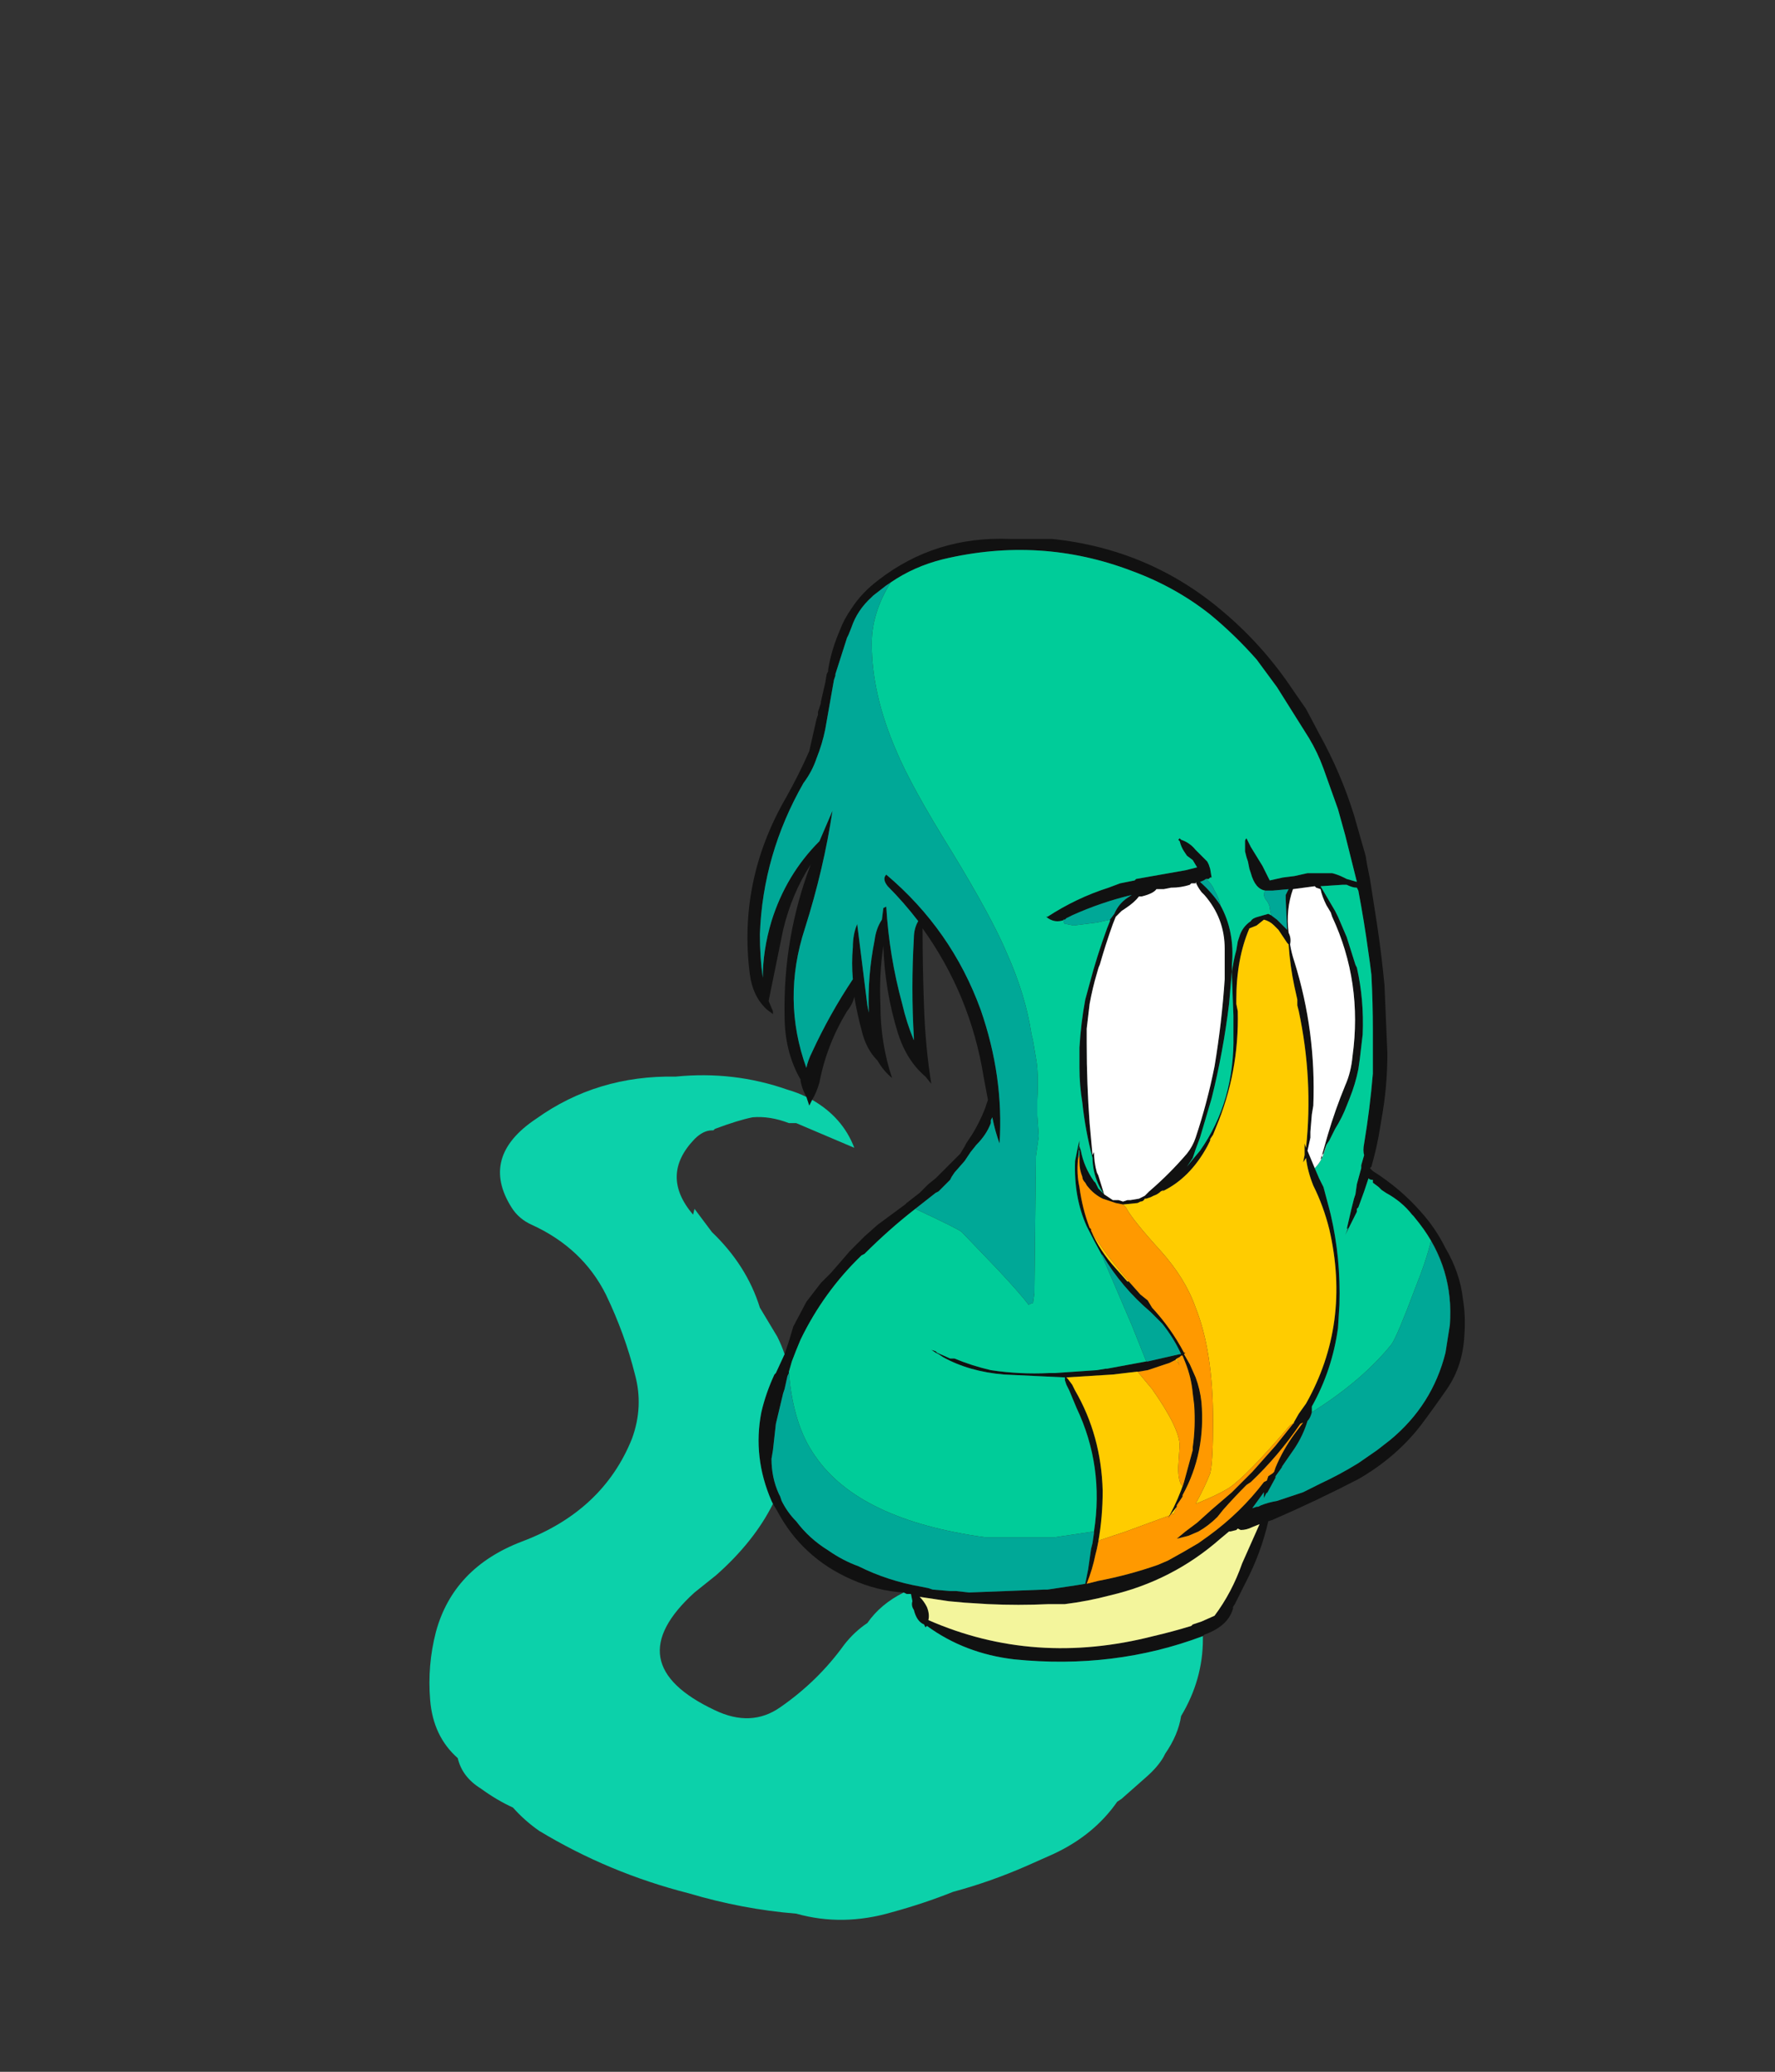 <?xml version="1.0" encoding="UTF-8" standalone="no"?>
<svg xmlns:ffdec="https://www.free-decompiler.com/flash" xmlns:xlink="http://www.w3.org/1999/xlink" ffdec:objectType="frame" height="499.0px" width="427.7px" xmlns="http://www.w3.org/2000/svg">
  <rect width="100%" height="100%" fill="#333333" stroke="none"/>
  <g transform="matrix(1.0, 0.0, 0.0, 1.0, 234.15, 358.75)">
    <use ffdec:characterId="995" ffdec:characterName="a_DjinnMorph" height="332.5" transform="matrix(1.0, 0.0, 0.0, 1.0, -130.85, -228.95)" width="249.55" xlink:href="#sprite0"/>
  </g>
  <defs>
    <g id="sprite0" transform="matrix(1.0, 0.0, 0.0, 1.0, 124.95, 166.25)">
      <use ffdec:characterId="994" height="47.5" transform="matrix(7.0, 0.0, 0.0, 7.0, -124.95, -166.25)" width="35.65" xlink:href="#shape0"/>
    </g>
    <g id="shape0" transform="matrix(1.0, 0.0, 0.0, 1.0, 17.85, 23.75)">
      <path d="M10.95 -11.65 Q10.6 -11.7 10.45 -12.25 L10.4 -12.4 10.35 -12.65 10.3 -12.8 10.25 -13.0 10.25 -13.35 Q10.25 -13.4 10.3 -13.45 L10.45 -13.15 10.85 -12.5 11.1 -12.0 11.55 -12.1 11.95 -12.15 12.4 -12.25 13.25 -12.25 Q13.45 -12.2 13.65 -12.1 L13.75 -12.05 14.1 -11.95 13.7 -13.55 13.45 -14.45 12.95 -15.85 Q12.75 -16.4 12.45 -16.9 L11.35 -18.65 10.65 -19.6 Q9.9 -20.45 9.05 -21.15 7.85 -22.1 6.35 -22.65 3.2 -23.85 -0.15 -23.05 -1.15 -22.8 -1.95 -22.25 L-2.1 -22.15 -2.55 -21.8 -2.6 -21.75 Q-3.1 -21.3 -3.3 -20.7 L-3.4 -20.45 -3.45 -20.35 -3.85 -19.1 -3.85 -19.05 -3.9 -18.9 -4.2 -17.2 Q-4.3 -16.7 -4.5 -16.2 -4.65 -15.75 -4.95 -15.35 -6.35 -12.9 -6.45 -10.15 -6.45 -9.35 -6.35 -8.65 -6.35 -9.6 -6.05 -10.6 -5.55 -12.2 -4.4 -13.35 L-3.95 -14.4 Q-4.25 -12.4 -4.9 -10.35 -5.7 -7.9 -4.85 -5.55 -4.8 -5.8 -4.65 -6.1 -4.05 -7.4 -3.25 -8.6 -3.3 -9.15 -3.25 -9.7 -3.25 -10.15 -3.1 -10.5 L-2.75 -7.7 -2.7 -7.45 Q-2.75 -8.7 -2.5 -9.95 -2.45 -10.35 -2.25 -10.65 L-2.2 -11.05 -2.1 -11.1 Q-2.0 -9.4 -1.55 -7.75 -1.4 -7.1 -1.15 -6.5 L-1.15 -6.6 Q-1.25 -8.3 -1.15 -10.0 -1.15 -10.35 -1.0 -10.6 -1.5 -11.25 -2.05 -11.8 -2.25 -12.05 -2.1 -12.2 0.15 -10.3 1.15 -7.55 1.95 -5.25 1.8 -2.95 1.65 -3.35 1.55 -3.85 L1.5 -3.75 1.5 -3.65 Q1.35 -3.25 1.0 -2.9 L0.8 -2.65 0.6 -2.35 0.25 -1.95 0.15 -1.8 0.1 -1.7 -0.3 -1.3 -0.4 -1.25 -1.1 -0.7 Q-2.0 0.0 -2.85 0.85 L-2.95 0.9 Q-4.25 2.15 -5.05 3.8 -5.2 4.15 -5.35 4.55 L-5.45 4.9 -5.45 4.95 -5.5 5.05 -5.6 5.5 -5.65 5.65 -5.9 6.7 -6.0 7.6 -6.05 7.9 Q-6.05 8.55 -5.8 9.1 L-5.75 9.2 -5.7 9.35 Q-5.5 9.75 -5.2 10.05 -4.75 10.65 -4.1 11.05 -3.6 11.4 -3.05 11.6 -2.05 12.1 -0.9 12.3 L-0.65 12.35 -0.5 12.4 0.1 12.45 0.3 12.45 0.75 12.5 3.35 12.4 3.45 12.4 4.45 12.25 4.75 12.2 4.85 11.7 4.95 11.0 5.0 10.8 5.05 10.45 5.05 10.4 Q5.4 8.15 4.45 6.15 L4.2 5.55 4.1 5.35 4.05 5.2 4.05 5.1 1.95 5.0 Q0.75 4.9 -0.15 4.4 L-0.3 4.3 -0.4 4.25 -0.55 4.15 -0.4 4.2 -0.35 4.25 0.1 4.45 0.25 4.45 Q0.85 4.7 1.5 4.85 2.5 5.0 3.5 4.95 L3.7 4.95 5.15 4.85 5.45 4.8 5.5 4.8 6.85 4.55 6.9 4.55 8.0 4.3 8.05 4.3 Q7.8 3.75 7.4 3.25 L7.0 2.85 Q6.0 2.0 5.35 0.9 L5.3 0.85 Q5.05 0.4 4.8 -0.1 4.35 -1.1 4.4 -2.35 4.45 -2.6 4.5 -2.85 L4.55 -3.05 4.55 -2.95 4.5 -2.4 Q4.45 -1.9 4.55 -1.45 4.65 -0.7 4.9 -0.05 L4.95 0.0 4.95 0.05 Q5.25 0.75 5.8 1.35 L6.2 1.8 6.25 1.8 6.65 2.25 6.9 2.45 7.05 2.7 Q7.7 3.4 8.15 4.25 L8.2 4.25 8.15 4.3 8.35 4.65 8.55 5.1 Q8.7 5.5 8.75 5.95 8.9 7.7 8.1 9.15 L8.1 9.2 7.9 9.5 7.9 9.55 7.7 9.8 7.6 9.95 7.65 9.85 Q7.95 9.3 8.15 8.7 L8.45 7.6 8.45 7.5 Q8.55 6.8 8.5 6.05 L8.45 5.65 Q8.4 5.1 8.2 4.6 L8.1 4.35 8.05 4.35 8.0 4.4 7.9 4.45 7.85 4.5 7.65 4.6 6.9 4.85 6.6 4.9 6.55 4.9 5.7 5.0 4.1 5.1 4.15 5.15 4.3 5.35 4.4 5.55 Q5.3 7.1 5.35 9.0 5.35 9.9 5.2 10.75 L5.15 11.0 5.1 11.2 Q5.0 11.7 4.8 12.2 L5.2 12.1 Q6.25 11.9 7.25 11.55 L7.6 11.4 Q8.15 11.1 8.65 10.8 L9.0 10.55 Q10.1 9.75 10.9 8.7 L11.0 8.65 11.05 8.5 11.2 8.4 11.25 8.35 11.3 8.2 Q11.55 7.6 11.95 7.05 L12.25 6.65 12.15 6.7 Q11.4 7.8 10.45 8.7 L10.3 8.8 Q9.9 9.2 9.5 9.65 L9.3 9.9 Q9.0 10.2 8.65 10.4 L8.3 10.55 7.9 10.65 8.2 10.4 8.6 10.1 9.1 9.65 9.8 9.05 10.5 8.35 11.3 7.45 11.9 6.7 12.1 6.35 12.35 6.0 Q13.9 3.25 13.15 0.0 12.95 -0.8 12.6 -1.5 12.4 -2.0 12.35 -2.45 L12.25 -2.3 12.3 -2.55 12.3 -2.95 12.35 -2.8 Q12.6 -5.15 12.1 -7.5 L12.05 -7.7 12.05 -7.9 11.95 -8.35 Q11.8 -9.05 11.75 -9.8 L11.7 -9.85 11.4 -10.3 11.25 -10.45 Q11.1 -10.6 10.9 -10.65 L10.65 -10.45 10.4 -10.35 Q9.95 -9.3 9.95 -7.9 L9.95 -7.75 10.0 -7.5 Q10.05 -5.4 9.25 -3.5 L9.15 -3.25 9.05 -3.1 9.05 -3.05 8.95 -2.85 Q8.35 -1.75 7.4 -1.3 L7.45 -1.35 7.35 -1.3 Q7.25 -1.2 7.1 -1.15 L7.0 -1.1 6.85 -1.05 6.8 -1.05 Q6.75 -0.95 6.65 -0.95 L6.55 -0.9 6.05 -0.85 5.8 -0.9 5.35 -1.05 Q5.05 -1.2 4.85 -1.45 4.8 -1.5 4.75 -1.6 4.65 -1.7 4.65 -1.8 4.55 -2.05 4.55 -2.3 L4.55 -2.55 4.55 -2.7 Q4.5 -2.8 4.55 -2.85 L4.55 -2.85 4.6 -2.7 Q4.7 -2.15 5.05 -1.65 L5.1 -1.6 5.2 -1.4 5.4 -1.2 Q5.15 -1.55 5.05 -2.0 5.0 -2.25 5.0 -2.45 4.75 -3.4 4.65 -4.35 4.55 -4.95 4.55 -5.55 L4.55 -6.25 Q4.6 -7.1 4.75 -7.9 L4.9 -8.45 Q5.15 -9.4 5.5 -10.35 L5.6 -10.6 5.6 -10.65 5.75 -10.85 Q5.9 -11.2 6.2 -11.4 L6.35 -11.5 Q5.3 -11.25 4.3 -10.8 L4.1 -10.7 4.05 -10.65 Q3.7 -10.5 3.4 -10.75 L3.45 -10.75 Q4.45 -11.4 5.55 -11.75 L5.95 -11.9 6.45 -12.0 6.5 -12.05 8.2 -12.35 8.6 -12.45 8.45 -12.7 8.25 -12.85 8.15 -13.0 Q8.05 -13.15 8.0 -13.35 L7.95 -13.4 8.0 -13.45 8.05 -13.4 Q8.35 -13.3 8.55 -13.05 L8.95 -12.65 9.0 -12.55 9.05 -12.4 9.1 -12.1 9.05 -12.1 9.0 -12.05 8.9 -12.05 Q8.85 -12.0 8.7 -11.95 9.1 -11.6 9.4 -11.15 9.9 -10.25 9.8 -9.1 L9.8 -8.9 9.7 -7.75 Q9.5 -6.1 9.1 -4.5 L8.7 -3.15 8.55 -2.75 8.45 -2.45 8.25 -2.15 8.45 -2.4 8.7 -2.7 Q9.9 -4.4 9.85 -6.7 L9.85 -7.35 9.8 -8.65 9.8 -8.85 Q9.85 -9.25 9.95 -9.6 L10.0 -9.9 10.05 -10.05 Q10.15 -10.4 10.45 -10.6 10.5 -10.7 10.7 -10.75 L11.05 -10.85 11.15 -10.8 11.35 -10.65 11.7 -10.3 11.65 -11.35 11.65 -11.5 Q11.7 -11.6 11.75 -11.7 L11.2 -11.65 10.95 -11.65 M-4.85 -4.55 L-4.9 -4.65 Q-5.0 -4.85 -5.05 -5.1 L-5.05 -5.15 Q-5.6 -6.1 -5.6 -7.35 -5.65 -10.05 -4.7 -12.55 -5.35 -11.55 -5.65 -10.3 L-6.15 -7.85 -6.0 -7.5 -6.0 -7.4 -6.2 -7.55 Q-6.7 -8.0 -6.8 -8.8 -7.2 -12.0 -5.55 -14.85 -5.1 -15.65 -4.75 -16.45 L-4.5 -17.55 -4.45 -17.7 -4.45 -17.8 -4.35 -18.1 -4.35 -18.15 -4.2 -18.8 -4.15 -19.1 -4.1 -19.2 -4.1 -19.25 Q-4.0 -19.9 -3.7 -20.6 -3.55 -21.0 -3.3 -21.35 -2.95 -21.9 -2.35 -22.35 -0.4 -23.85 2.15 -23.75 2.85 -23.75 3.6 -23.75 7.0 -23.4 9.55 -21.2 10.9 -20.05 11.9 -18.55 L12.35 -17.9 12.8 -17.05 Q13.55 -15.7 14.0 -14.25 14.2 -13.55 14.4 -12.85 L14.45 -12.55 14.55 -12.05 14.8 -10.45 Q14.95 -9.45 15.05 -8.4 15.1 -7.2 15.15 -6.05 15.15 -4.9 14.95 -3.8 L14.9 -3.5 Q14.8 -2.85 14.6 -2.15 L14.55 -2.1 14.65 -2.0 Q15.6 -1.4 16.3 -0.6 16.8 -0.05 17.15 0.65 17.65 1.5 17.75 2.4 17.85 3.0 17.8 3.65 17.75 4.7 17.2 5.5 16.75 6.15 16.3 6.75 15.45 7.85 14.15 8.6 12.7 9.35 11.2 10.0 L11.05 10.05 Q10.8 11.15 10.25 12.2 L9.9 12.9 9.8 13.05 9.85 13.0 Q9.7 13.65 8.85 13.95 L8.8 14.0 Q5.75 15.15 2.3 14.8 0.6 14.6 -0.7 13.65 L-0.75 13.7 -0.8 13.6 Q-1.05 13.5 -1.15 13.1 -1.25 12.95 -1.2 12.8 L-1.25 12.55 -1.4 12.55 -1.5 12.5 Q-2.4 12.45 -3.3 12.05 -5.0 11.3 -5.85 9.7 L-6.0 9.45 -6.05 9.35 Q-6.7 7.85 -6.4 6.3 -6.25 5.65 -5.95 5.0 L-5.9 4.95 -5.6 4.3 -5.45 3.85 -5.3 3.35 -4.85 2.5 -4.35 1.85 -4.0 1.5 -3.35 0.75 -2.85 0.25 -2.4 -0.15 -1.45 -0.85 -1.4 -0.9 -0.95 -1.25 -0.65 -1.55 -0.4 -1.75 0.45 -2.6 0.6 -2.85 0.65 -2.95 0.85 -3.25 Q1.1 -3.65 1.3 -4.15 L1.4 -4.45 1.25 -5.25 Q0.8 -8.05 -0.85 -10.35 -0.85 -9.05 -0.8 -7.65 -0.75 -6.25 -0.55 -5.0 L-0.75 -5.25 Q-1.4 -5.8 -1.7 -6.75 -2.15 -8.2 -2.2 -9.75 -2.35 -8.75 -2.3 -7.7 -2.3 -6.4 -1.9 -5.2 -2.2 -5.45 -2.4 -5.8 -2.8 -6.2 -2.95 -6.85 -3.1 -7.4 -3.2 -8.0 -3.25 -7.75 -3.45 -7.5 -4.15 -6.35 -4.4 -5.05 -4.5 -4.7 -4.65 -4.45 L-4.75 -4.25 -4.85 -4.55 M8.75 -11.6 Q8.6 -11.8 8.55 -11.95 L8.55 -11.9 8.4 -11.9 8.35 -11.85 Q8.05 -11.75 7.7 -11.75 L7.45 -11.7 7.2 -11.7 Q7.1 -11.55 6.7 -11.45 L6.6 -11.45 Q6.45 -11.25 6.15 -11.05 L6.0 -10.95 5.8 -10.75 5.7 -10.5 Q5.45 -9.8 5.25 -9.1 5.2 -9.0 5.15 -8.8 5.0 -8.3 4.9 -7.75 4.85 -7.35 4.8 -6.9 L4.8 -6.4 Q4.8 -5.0 4.9 -3.65 L5.0 -2.55 5.05 -2.65 5.05 -2.7 Q5.05 -2.3 5.15 -1.95 L5.2 -1.85 5.4 -1.2 Q5.55 -1.1 5.7 -1.0 L5.9 -1.0 6.05 -0.95 6.2 -1.0 6.3 -1.0 6.6 -1.05 6.8 -1.15 6.95 -1.3 Q7.65 -1.9 8.25 -2.6 8.45 -2.85 8.55 -3.15 8.95 -4.35 9.2 -5.6 9.45 -7.1 9.55 -8.6 L9.55 -9.65 Q9.55 -10.7 8.85 -11.5 L8.75 -11.6 M13.05 -2.9 L12.95 -2.6 12.9 -2.55 12.85 -2.4 12.9 -2.45 12.9 -2.55 13.1 -3.25 Q13.35 -4.1 13.7 -4.95 13.9 -5.4 13.95 -5.95 14.3 -8.5 13.25 -10.75 L13.2 -10.9 13.05 -11.15 Q12.9 -11.45 12.85 -11.7 L12.7 -11.75 12.65 -11.8 11.9 -11.7 Q11.65 -11.0 11.75 -10.2 11.85 -10.0 11.8 -9.8 11.85 -9.5 11.95 -9.2 12.7 -6.8 12.6 -4.25 L12.55 -3.95 12.5 -3.35 12.5 -3.15 12.4 -2.7 12.65 -2.1 12.8 -1.75 12.95 -1.45 13.15 -0.7 13.2 -0.5 Q13.55 1.0 13.5 2.6 L13.45 3.4 Q13.25 4.85 12.55 6.1 L12.55 6.3 Q12.5 6.5 12.4 6.6 12.25 7.1 11.95 7.55 L11.5 8.2 11.55 8.15 11.3 8.5 11.3 8.55 11.0 9.1 11.0 9.05 10.9 9.25 10.9 9.05 10.5 9.6 10.65 9.55 10.7 9.55 10.8 9.5 Q11.05 9.4 11.35 9.35 L12.25 9.05 12.85 8.75 Q13.5 8.45 14.15 8.05 L14.8 7.6 15.25 7.25 Q16.7 6.05 17.15 4.25 L17.3 3.3 Q17.45 1.35 16.25 -0.2 L16.05 -0.45 16.0 -0.5 Q15.65 -0.95 15.1 -1.25 L14.95 -1.35 14.85 -1.45 14.65 -1.6 14.65 -1.7 14.6 -1.7 Q14.55 -1.7 14.5 -1.75 L14.35 -1.3 14.15 -0.75 14.1 -0.7 14.1 -0.6 13.7 0.2 13.8 -0.05 13.75 0.0 13.9 -0.65 14.0 -1.05 14.05 -1.2 14.1 -1.55 14.25 -2.1 14.25 -2.2 14.35 -2.55 Q14.3 -2.7 14.35 -2.95 14.55 -4.15 14.65 -5.35 L14.65 -6.85 Q14.65 -7.8 14.6 -8.75 L14.55 -9.15 14.5 -9.5 Q14.35 -10.6 14.15 -11.65 L14.1 -11.75 Q13.95 -11.75 13.75 -11.85 L13.6 -11.85 12.85 -11.8 13.35 -10.95 13.45 -10.75 13.75 -10.05 14.05 -9.1 14.1 -9.0 Q14.35 -7.9 14.3 -6.7 L14.2 -5.85 14.15 -5.5 Q14.05 -5.0 13.85 -4.5 L13.75 -4.25 Q13.6 -3.85 13.35 -3.45 L13.15 -3.05 13.05 -2.9 M-0.7 13.0 Q-0.6 13.25 -0.65 13.45 3.0 15.05 7.1 14.0 7.75 13.85 8.4 13.65 L8.45 13.6 8.75 13.5 9.2 13.3 Q9.8 12.5 10.15 11.5 10.35 11.05 10.55 10.6 L10.75 10.15 10.5 10.25 Q10.3 10.35 10.1 10.35 L10.0 10.3 9.95 10.35 9.75 10.4 9.7 10.4 9.4 10.65 Q7.75 12.1 5.6 12.6 4.85 12.8 4.05 12.9 L3.5 12.9 Q2.45 12.95 1.4 12.9 L0.6 12.85 0.05 12.8 -0.95 12.65 Q-0.8 12.8 -0.7 13.0" fill="#111111" fill-rule="evenodd" stroke="none"/>
      <path d="M-1.95 -22.25 Q-1.15 -22.8 -0.15 -23.05 3.2 -23.85 6.35 -22.65 7.85 -22.1 9.05 -21.15 9.9 -20.45 10.65 -19.6 L11.35 -18.65 12.45 -16.9 Q12.75 -16.4 12.95 -15.85 L13.45 -14.45 13.7 -13.55 14.1 -11.95 13.75 -12.05 13.65 -12.1 Q13.45 -12.2 13.25 -12.25 L12.4 -12.25 11.95 -12.15 11.55 -12.1 11.1 -12.0 10.85 -12.5 10.45 -13.15 10.3 -13.45 Q10.25 -13.4 10.25 -13.35 L10.25 -13.0 10.3 -12.8 10.35 -12.65 10.4 -12.4 10.45 -12.25 Q10.6 -11.7 10.95 -11.65 L10.9 -11.55 Q10.9 -11.4 11.0 -11.3 11.1 -11.15 11.1 -11.05 L11.15 -10.8 11.05 -10.85 10.7 -10.75 Q10.5 -10.7 10.45 -10.6 10.15 -10.4 10.05 -10.05 L10.0 -9.9 9.95 -9.6 Q9.85 -9.25 9.8 -8.85 L9.8 -8.65 9.85 -7.35 9.85 -6.7 Q9.9 -4.4 8.7 -2.7 L8.45 -2.4 8.25 -2.15 8.45 -2.45 8.55 -2.75 8.7 -3.15 9.1 -4.5 Q9.5 -6.1 9.7 -7.75 L9.8 -8.9 9.8 -9.1 Q9.9 -10.25 9.4 -11.15 9.35 -11.4 9.2 -11.65 9.1 -11.9 8.9 -12.05 L9.0 -12.05 9.05 -12.1 9.1 -12.1 9.05 -12.4 9.0 -12.55 8.95 -12.65 8.55 -13.05 Q8.35 -13.3 8.05 -13.4 L8.0 -13.45 7.95 -13.4 8.0 -13.35 Q8.05 -13.15 8.15 -13.0 L8.25 -12.85 8.45 -12.7 8.6 -12.45 8.2 -12.35 6.5 -12.05 6.45 -12.0 5.95 -11.9 5.55 -11.75 Q4.45 -11.4 3.45 -10.75 L3.4 -10.75 Q3.7 -10.5 4.05 -10.65 L4.0 -10.65 Q4.0 -10.55 4.05 -10.5 L4.1 -10.5 4.35 -10.45 5.15 -10.55 5.6 -10.65 5.6 -10.6 5.5 -10.35 Q5.15 -9.4 4.9 -8.45 L4.75 -7.9 Q4.6 -7.1 4.55 -6.25 L4.55 -5.55 Q4.55 -4.95 4.65 -4.35 4.75 -3.4 5.0 -2.45 5.0 -2.25 5.05 -2.0 5.15 -1.55 5.4 -1.2 L5.2 -1.4 5.1 -1.6 5.05 -1.65 Q4.7 -2.15 4.6 -2.7 L4.55 -2.85 4.55 -2.85 Q4.5 -2.8 4.55 -2.7 L4.55 -2.55 4.5 -2.4 4.55 -2.95 4.55 -3.05 4.5 -2.85 Q4.45 -2.6 4.4 -2.35 4.35 -1.1 4.8 -0.1 5.05 0.4 5.3 0.85 L6.35 3.3 6.85 4.55 5.5 4.8 5.45 4.8 5.15 4.85 3.7 4.95 3.5 4.95 Q2.5 5.0 1.5 4.85 0.85 4.7 0.25 4.45 L0.1 4.45 -0.35 4.25 -0.4 4.2 -0.55 4.15 -0.4 4.25 -0.3 4.3 -0.15 4.4 Q0.75 4.9 1.95 5.0 L4.05 5.1 4.05 5.2 4.1 5.35 4.2 5.55 4.45 6.15 Q5.4 8.15 5.05 10.4 L3.7 10.6 1.3 10.6 Q-3.05 10.0 -4.55 7.8 -5.3 6.75 -5.45 4.95 L-5.5 5.05 -5.45 4.95 -5.45 4.9 -5.35 4.55 Q-5.2 4.15 -5.05 3.8 -4.25 2.15 -2.95 0.9 L-2.85 0.85 Q-2.0 0.0 -1.1 -0.7 0.4 0.0 0.5 0.1 L1.7 1.35 Q2.5 2.2 2.8 2.6 L2.9 2.55 2.95 2.55 3.0 2.2 3.05 -2.5 3.15 -3.2 3.1 -3.9 3.1 -4.45 Q3.15 -5.4 3.05 -5.9 L2.95 -6.5 2.9 -6.7 Q2.7 -8.05 2.05 -9.5 1.55 -10.7 0.15 -13.0 -1.25 -15.25 -1.75 -16.45 -2.6 -18.4 -2.6 -20.15 -2.6 -21.2 -1.95 -22.25 M12.65 -2.1 Q12.8 -2.25 12.9 -2.45 13.0 -2.7 13.05 -2.9 L13.15 -3.05 13.35 -3.45 Q13.6 -3.85 13.75 -4.25 L13.85 -4.5 Q14.05 -5.0 14.15 -5.5 L14.2 -5.85 14.3 -6.7 Q14.35 -7.9 14.1 -9.0 L14.05 -9.1 13.75 -10.05 13.45 -10.75 13.35 -10.95 12.85 -11.8 13.6 -11.85 13.75 -11.85 Q13.95 -11.75 14.1 -11.75 L14.15 -11.65 Q14.35 -10.6 14.5 -9.5 L14.55 -9.15 14.6 -8.75 Q14.65 -7.8 14.65 -6.85 L14.65 -5.35 Q14.55 -4.15 14.35 -2.95 14.3 -2.7 14.35 -2.55 L14.25 -2.2 14.25 -2.1 14.1 -1.55 14.05 -1.2 14.0 -1.05 13.9 -0.65 13.75 0.0 13.8 -0.05 13.7 0.2 14.1 -0.6 14.1 -0.7 14.15 -0.75 14.35 -1.3 14.5 -1.75 Q14.55 -1.7 14.6 -1.7 L14.65 -1.7 14.65 -1.6 14.85 -1.45 14.95 -1.35 15.1 -1.25 Q15.65 -0.95 16.0 -0.5 L16.05 -0.45 16.25 -0.2 Q17.45 1.35 17.3 3.3 L17.3 3.2 Q17.4 1.7 16.65 0.4 16.5 1.05 16.1 2.05 15.5 3.65 15.3 3.95 14.3 5.2 12.55 6.3 L12.55 6.1 Q13.25 4.85 13.45 3.4 L13.5 2.6 Q13.55 1.0 13.2 -0.5 L13.15 -0.7 12.95 -1.45 12.8 -1.75 12.65 -2.1" fill="#00cc99" fill-rule="evenodd" stroke="none"/>
      <path d="M8.75 -11.6 L8.85 -11.5 Q9.55 -10.7 9.55 -9.65 L9.55 -8.6 Q9.45 -7.1 9.2 -5.6 8.95 -4.35 8.55 -3.15 8.45 -2.85 8.25 -2.6 7.65 -1.9 6.95 -1.3 L6.8 -1.15 6.6 -1.05 6.3 -1.0 6.2 -1.0 6.05 -0.95 5.9 -1.0 5.7 -1.0 Q5.55 -1.1 5.4 -1.2 L5.2 -1.85 5.15 -1.95 Q5.05 -2.3 5.05 -2.7 L5.05 -2.65 5.0 -2.55 4.9 -3.65 Q4.8 -5.0 4.8 -6.4 L4.8 -6.9 Q4.85 -7.35 4.9 -7.75 5.0 -8.3 5.15 -8.8 5.2 -9.0 5.25 -9.1 5.45 -9.8 5.7 -10.5 L5.8 -10.75 6.0 -10.95 6.15 -11.05 Q6.45 -11.25 6.6 -11.45 L6.7 -11.45 Q7.1 -11.55 7.2 -11.7 L7.45 -11.7 7.7 -11.75 Q8.05 -11.75 8.35 -11.85 L8.4 -11.9 8.55 -11.9 8.55 -11.95 Q8.6 -11.8 8.75 -11.6 M12.65 -2.1 L12.4 -2.7 12.5 -3.15 12.5 -3.35 12.55 -3.95 12.6 -4.25 Q12.7 -6.8 11.95 -9.2 11.85 -9.5 11.8 -9.8 11.85 -10.0 11.75 -10.2 11.65 -11.0 11.9 -11.7 L12.65 -11.8 12.7 -11.75 12.85 -11.7 Q12.9 -11.45 13.05 -11.15 L13.2 -10.9 13.25 -10.75 Q14.3 -8.5 13.95 -5.95 13.9 -5.4 13.7 -4.95 13.35 -4.1 13.1 -3.25 L12.9 -2.55 12.9 -2.45 12.85 -2.4 12.9 -2.55 12.95 -2.6 13.05 -2.9 Q13.0 -2.7 12.9 -2.45 12.8 -2.25 12.65 -2.1" fill="#ffffff" fill-rule="evenodd" stroke="none"/>
      <path d="M6.05 -0.85 L6.55 -0.9 6.65 -0.95 Q6.75 -0.95 6.8 -1.05 L6.85 -1.05 7.0 -1.1 7.1 -1.15 Q7.25 -1.2 7.35 -1.3 L7.45 -1.35 7.4 -1.3 Q8.35 -1.75 8.95 -2.85 L9.05 -3.05 9.05 -3.1 9.15 -3.25 9.25 -3.5 Q10.05 -5.4 10.0 -7.5 L9.95 -7.75 9.95 -7.9 Q9.95 -9.3 10.4 -10.35 L10.65 -10.45 10.9 -10.65 Q11.1 -10.6 11.25 -10.45 L11.4 -10.3 11.7 -9.85 11.75 -9.8 Q11.8 -9.05 11.95 -8.35 L12.05 -7.9 12.05 -7.7 12.1 -7.5 Q12.6 -5.15 12.35 -2.8 L12.3 -2.95 12.3 -2.55 12.25 -2.3 12.35 -2.45 Q12.4 -2.0 12.6 -1.5 12.95 -0.8 13.15 0.0 13.9 3.25 12.35 6.0 L12.1 6.35 11.9 6.7 11.95 6.65 11.8 6.75 Q10.3 8.5 9.7 8.9 9.3 9.15 8.55 9.45 8.9 8.8 9.05 8.4 9.15 8.0 9.15 6.6 9.15 4.2 8.55 2.7 8.2 1.7 7.35 0.75 6.35 -0.35 6.15 -0.75 L6.05 -0.85 M5.2 10.75 Q5.35 9.9 5.35 9.0 5.3 7.1 4.4 5.55 L4.3 5.35 4.15 5.15 4.1 5.1 5.7 5.0 6.55 4.9 7.05 5.5 Q8.0 6.85 8.0 7.45 L7.95 8.2 Q7.95 8.7 8.1 8.85 L8.15 8.7 Q7.95 9.3 7.65 9.85 L6.15 10.4 5.25 10.7 5.2 10.75 M7.85 4.5 L7.9 4.45 8.0 4.7 7.95 4.6 7.85 4.5 M7.7 9.8 L7.9 9.55 7.8 9.8 7.7 9.8 M6.25 1.8 L6.2 1.8 5.8 1.35 Q5.25 0.75 4.95 0.05 5.35 0.75 6.25 1.8" fill="#ffcc00" fill-rule="evenodd" stroke="none"/>
      <path d="M8.8 14.0 L8.8 14.1 Q8.8 15.5 8.05 16.75 7.95 17.4 7.5 18.05 L7.45 18.15 Q7.25 18.5 6.85 18.85 L6.0 19.6 5.85 19.7 Q5.05 20.85 3.65 21.5 L2.75 21.9 Q1.5 22.45 0.2 22.8 -0.8 23.2 -1.9 23.5 -3.6 24.0 -5.2 23.55 -7.05 23.4 -8.9 22.85 -11.65 22.15 -14.05 20.7 -14.55 20.35 -14.95 19.9 -15.5 19.65 -16.05 19.25 -16.7 18.85 -16.85 18.2 -17.7 17.45 -17.8 16.2 -17.9 15.0 -17.6 13.85 -17.0 11.65 -14.65 10.75 -11.85 9.7 -10.85 7.2 -10.45 6.1 -10.75 5.0 -11.1 3.6 -11.75 2.25 -12.55 0.65 -14.3 -0.15 -14.75 -0.35 -15.0 -0.75 -16.1 -2.5 -14.15 -3.8 -12.05 -5.3 -9.35 -5.25 -7.35 -5.45 -5.5 -4.8 -5.15 -4.7 -4.85 -4.55 L-4.75 -4.25 -4.65 -4.45 Q-3.6 -3.85 -3.2 -2.8 L-5.2 -3.65 -5.45 -3.65 Q-6.1 -3.9 -6.7 -3.85 -7.2 -3.75 -8.0 -3.45 L-8.05 -3.4 -8.1 -3.4 Q-8.4 -3.4 -8.7 -3.1 -9.9 -1.85 -8.75 -0.5 L-8.7 -0.7 -8.1 0.1 Q-6.9 1.25 -6.45 2.7 L-5.85 3.7 Q-5.7 4.0 -5.6 4.3 L-5.9 4.95 -5.95 5.0 Q-6.25 5.65 -6.4 6.3 -6.7 7.85 -6.05 9.35 L-6.0 9.45 Q-6.65 10.75 -7.95 11.9 L-8.7 12.5 Q-11.4 14.95 -8.0 16.55 -6.75 17.15 -5.75 16.45 -4.45 15.55 -3.55 14.3 -3.2 13.85 -2.75 13.55 -2.3 12.9 -1.5 12.5 L-1.4 12.55 -1.25 12.55 -1.2 12.8 Q-1.25 12.95 -1.15 13.1 -1.05 13.5 -0.8 13.6 L-0.75 13.7 -0.7 13.65 Q0.6 14.6 2.3 14.8 5.75 15.15 8.8 14.0" fill="#00ffcc" fill-opacity="0.773" fill-rule="evenodd" stroke="none"/>
      <path d="M-0.7 13.0 Q-0.8 12.8 -0.95 12.65 L0.05 12.8 0.6 12.85 1.4 12.9 Q2.45 12.95 3.5 12.9 L4.05 12.9 Q4.85 12.8 5.6 12.6 7.75 12.1 9.4 10.65 L9.7 10.4 9.75 10.4 9.95 10.35 10.0 10.3 10.1 10.35 Q10.3 10.35 10.5 10.25 L10.75 10.15 10.55 10.6 Q10.35 11.05 10.15 11.5 9.8 12.5 9.2 13.3 L8.75 13.5 8.45 13.6 8.4 13.65 Q7.75 13.85 7.1 14.0 3.0 15.05 -0.65 13.45 -0.6 13.25 -0.7 13.0" fill="#f3f59c" fill-rule="evenodd" stroke="none"/>
      <path d="M-1.95 -22.25 Q-2.6 -21.2 -2.6 -20.15 -2.6 -18.4 -1.75 -16.45 -1.25 -15.25 0.15 -13.0 1.55 -10.7 2.05 -9.5 2.7 -8.05 2.9 -6.7 L2.95 -6.5 3.05 -5.9 Q3.15 -5.4 3.1 -4.45 L3.1 -3.9 3.15 -3.2 3.05 -2.5 3.0 2.2 2.95 2.55 2.9 2.55 2.8 2.6 Q2.5 2.2 1.7 1.35 L0.5 0.1 Q0.4 0.0 -1.1 -0.7 L-0.4 -1.25 -0.3 -1.3 0.1 -1.7 0.15 -1.8 0.25 -1.95 0.6 -2.35 0.8 -2.65 1.0 -2.9 Q1.35 -3.25 1.5 -3.65 L1.5 -3.75 1.55 -3.85 Q1.65 -3.35 1.8 -2.95 1.95 -5.25 1.15 -7.55 0.15 -10.3 -2.1 -12.2 -2.25 -12.05 -2.05 -11.8 -1.5 -11.25 -1.0 -10.6 -1.15 -10.35 -1.15 -10.0 -1.25 -8.3 -1.15 -6.6 L-1.15 -6.5 Q-1.4 -7.1 -1.55 -7.75 -2.0 -9.4 -2.1 -11.1 L-2.2 -11.05 -2.25 -10.65 Q-2.45 -10.35 -2.5 -9.95 -2.75 -8.7 -2.7 -7.45 L-2.75 -7.7 -3.1 -10.5 Q-3.25 -10.15 -3.25 -9.7 -3.3 -9.15 -3.25 -8.6 -4.05 -7.4 -4.65 -6.1 -4.8 -5.8 -4.85 -5.55 -5.7 -7.9 -4.9 -10.35 -4.25 -12.4 -3.95 -14.4 L-4.4 -13.35 Q-5.55 -12.2 -6.05 -10.6 -6.35 -9.6 -6.35 -8.65 -6.45 -9.35 -6.45 -10.15 -6.35 -12.9 -4.95 -15.35 -4.65 -15.75 -4.5 -16.2 -4.3 -16.7 -4.2 -17.2 L-3.9 -18.9 -3.85 -19.05 -3.85 -19.1 -3.45 -20.35 -3.4 -20.45 -3.3 -20.7 Q-3.1 -21.3 -2.6 -21.75 L-2.55 -21.8 -2.1 -22.15 -1.95 -22.25 M-5.5 5.05 L-5.45 4.95 Q-5.3 6.75 -4.55 7.8 -3.05 10.0 1.3 10.6 L3.7 10.6 5.05 10.4 5.05 10.45 5.0 10.8 4.95 11.0 4.85 11.7 4.75 12.2 4.45 12.25 3.45 12.4 3.35 12.4 0.75 12.5 0.3 12.45 0.1 12.45 -0.5 12.4 -0.65 12.35 -0.9 12.3 Q-2.05 12.1 -3.05 11.6 -3.6 11.4 -4.1 11.05 -4.75 10.65 -5.2 10.05 -5.5 9.75 -5.7 9.35 L-5.75 9.2 -5.8 9.1 Q-6.05 8.55 -6.05 7.9 L-6.0 7.6 -5.9 6.7 -5.65 5.65 -5.6 5.5 -5.5 5.05 M6.85 4.55 L6.35 3.3 5.3 0.85 5.35 0.9 Q6.0 2.0 7.0 2.85 L7.4 3.25 Q7.8 3.75 8.05 4.3 L8.0 4.3 6.9 4.55 6.85 4.55 M5.6 -10.65 L5.15 -10.55 4.35 -10.45 4.1 -10.5 4.05 -10.5 Q4.0 -10.55 4.0 -10.65 L4.05 -10.65 4.1 -10.7 4.3 -10.8 Q5.3 -11.25 6.35 -11.5 L6.2 -11.4 Q5.9 -11.2 5.75 -10.85 L5.6 -10.65 M8.9 -12.05 Q9.1 -11.9 9.2 -11.65 9.35 -11.4 9.4 -11.15 9.1 -11.6 8.7 -11.95 8.85 -12.0 8.9 -12.05 M11.15 -10.8 L11.1 -11.05 Q11.1 -11.15 11.0 -11.3 10.9 -11.4 10.9 -11.55 L10.95 -11.65 11.2 -11.65 11.75 -11.7 Q11.7 -11.6 11.65 -11.5 L11.65 -11.35 11.7 -10.3 11.35 -10.65 11.15 -10.8 M17.3 3.3 L17.15 4.25 Q16.7 6.05 15.25 7.25 L14.8 7.6 14.15 8.05 Q13.5 8.45 12.85 8.75 L12.25 9.05 11.35 9.35 Q11.05 9.4 10.8 9.5 L10.7 9.55 10.65 9.55 10.5 9.6 10.9 9.05 10.9 9.25 11.0 9.05 11.0 9.1 11.3 8.55 11.3 8.5 11.55 8.15 11.5 8.2 11.95 7.55 Q12.25 7.1 12.4 6.6 12.5 6.5 12.55 6.3 14.3 5.2 15.3 3.95 15.5 3.65 16.1 2.05 16.5 1.05 16.65 0.4 17.4 1.7 17.3 3.2 L17.3 3.3" fill="#00a897" fill-rule="evenodd" stroke="none"/>
      <path d="M4.5 -2.4 L4.55 -2.55 4.55 -2.3 Q4.55 -2.05 4.65 -1.8 4.65 -1.7 4.75 -1.6 4.8 -1.5 4.85 -1.45 5.05 -1.2 5.35 -1.05 L5.8 -0.9 6.05 -0.85 6.15 -0.75 Q6.35 -0.35 7.35 0.75 8.2 1.7 8.55 2.7 9.15 4.2 9.15 6.6 9.15 8.0 9.05 8.4 8.9 8.8 8.55 9.45 9.3 9.15 9.7 8.9 10.3 8.5 11.8 6.75 L11.95 6.65 11.9 6.7 11.3 7.45 10.5 8.35 9.8 9.05 9.1 9.65 8.6 10.1 8.2 10.4 7.9 10.65 8.3 10.55 8.65 10.4 Q9.0 10.2 9.3 9.9 L9.5 9.65 Q9.9 9.2 10.3 8.8 L10.45 8.7 Q11.4 7.8 12.15 6.7 L12.25 6.65 11.95 7.05 Q11.55 7.6 11.3 8.2 L11.25 8.35 11.2 8.4 11.05 8.5 11.0 8.65 10.9 8.7 Q10.1 9.75 9.0 10.55 L8.65 10.8 Q8.15 11.1 7.6 11.4 L7.25 11.55 Q6.25 11.9 5.2 12.1 L4.8 12.2 Q5.0 11.7 5.1 11.2 L5.15 11.0 5.2 10.75 5.25 10.7 6.15 10.4 7.65 9.85 7.6 9.95 7.7 9.8 7.8 9.8 7.9 9.55 7.9 9.5 8.1 9.2 8.1 9.15 Q8.9 7.7 8.75 5.95 8.7 5.5 8.55 5.1 L8.35 4.65 8.15 4.3 8.2 4.25 8.15 4.25 Q7.7 3.4 7.05 2.7 L6.9 2.45 6.65 2.25 6.25 1.8 Q5.35 0.75 4.95 0.05 L4.95 0.0 4.9 -0.05 Q4.65 -0.7 4.55 -1.45 4.45 -1.9 4.5 -2.4 M6.55 4.9 L6.6 4.9 6.9 4.85 7.65 4.6 7.85 4.5 7.95 4.6 8.0 4.7 7.9 4.45 8.0 4.4 8.05 4.35 8.1 4.35 8.2 4.6 Q8.4 5.1 8.45 5.65 L8.5 6.05 Q8.55 6.8 8.45 7.5 L8.45 7.6 8.15 8.7 8.1 8.85 Q7.95 8.7 7.95 8.2 L8.0 7.45 Q8.0 6.85 7.05 5.5 L6.55 4.9" fill="#ff9900" fill-rule="evenodd" stroke="none"/>
    </g>
  </defs>
</svg>
